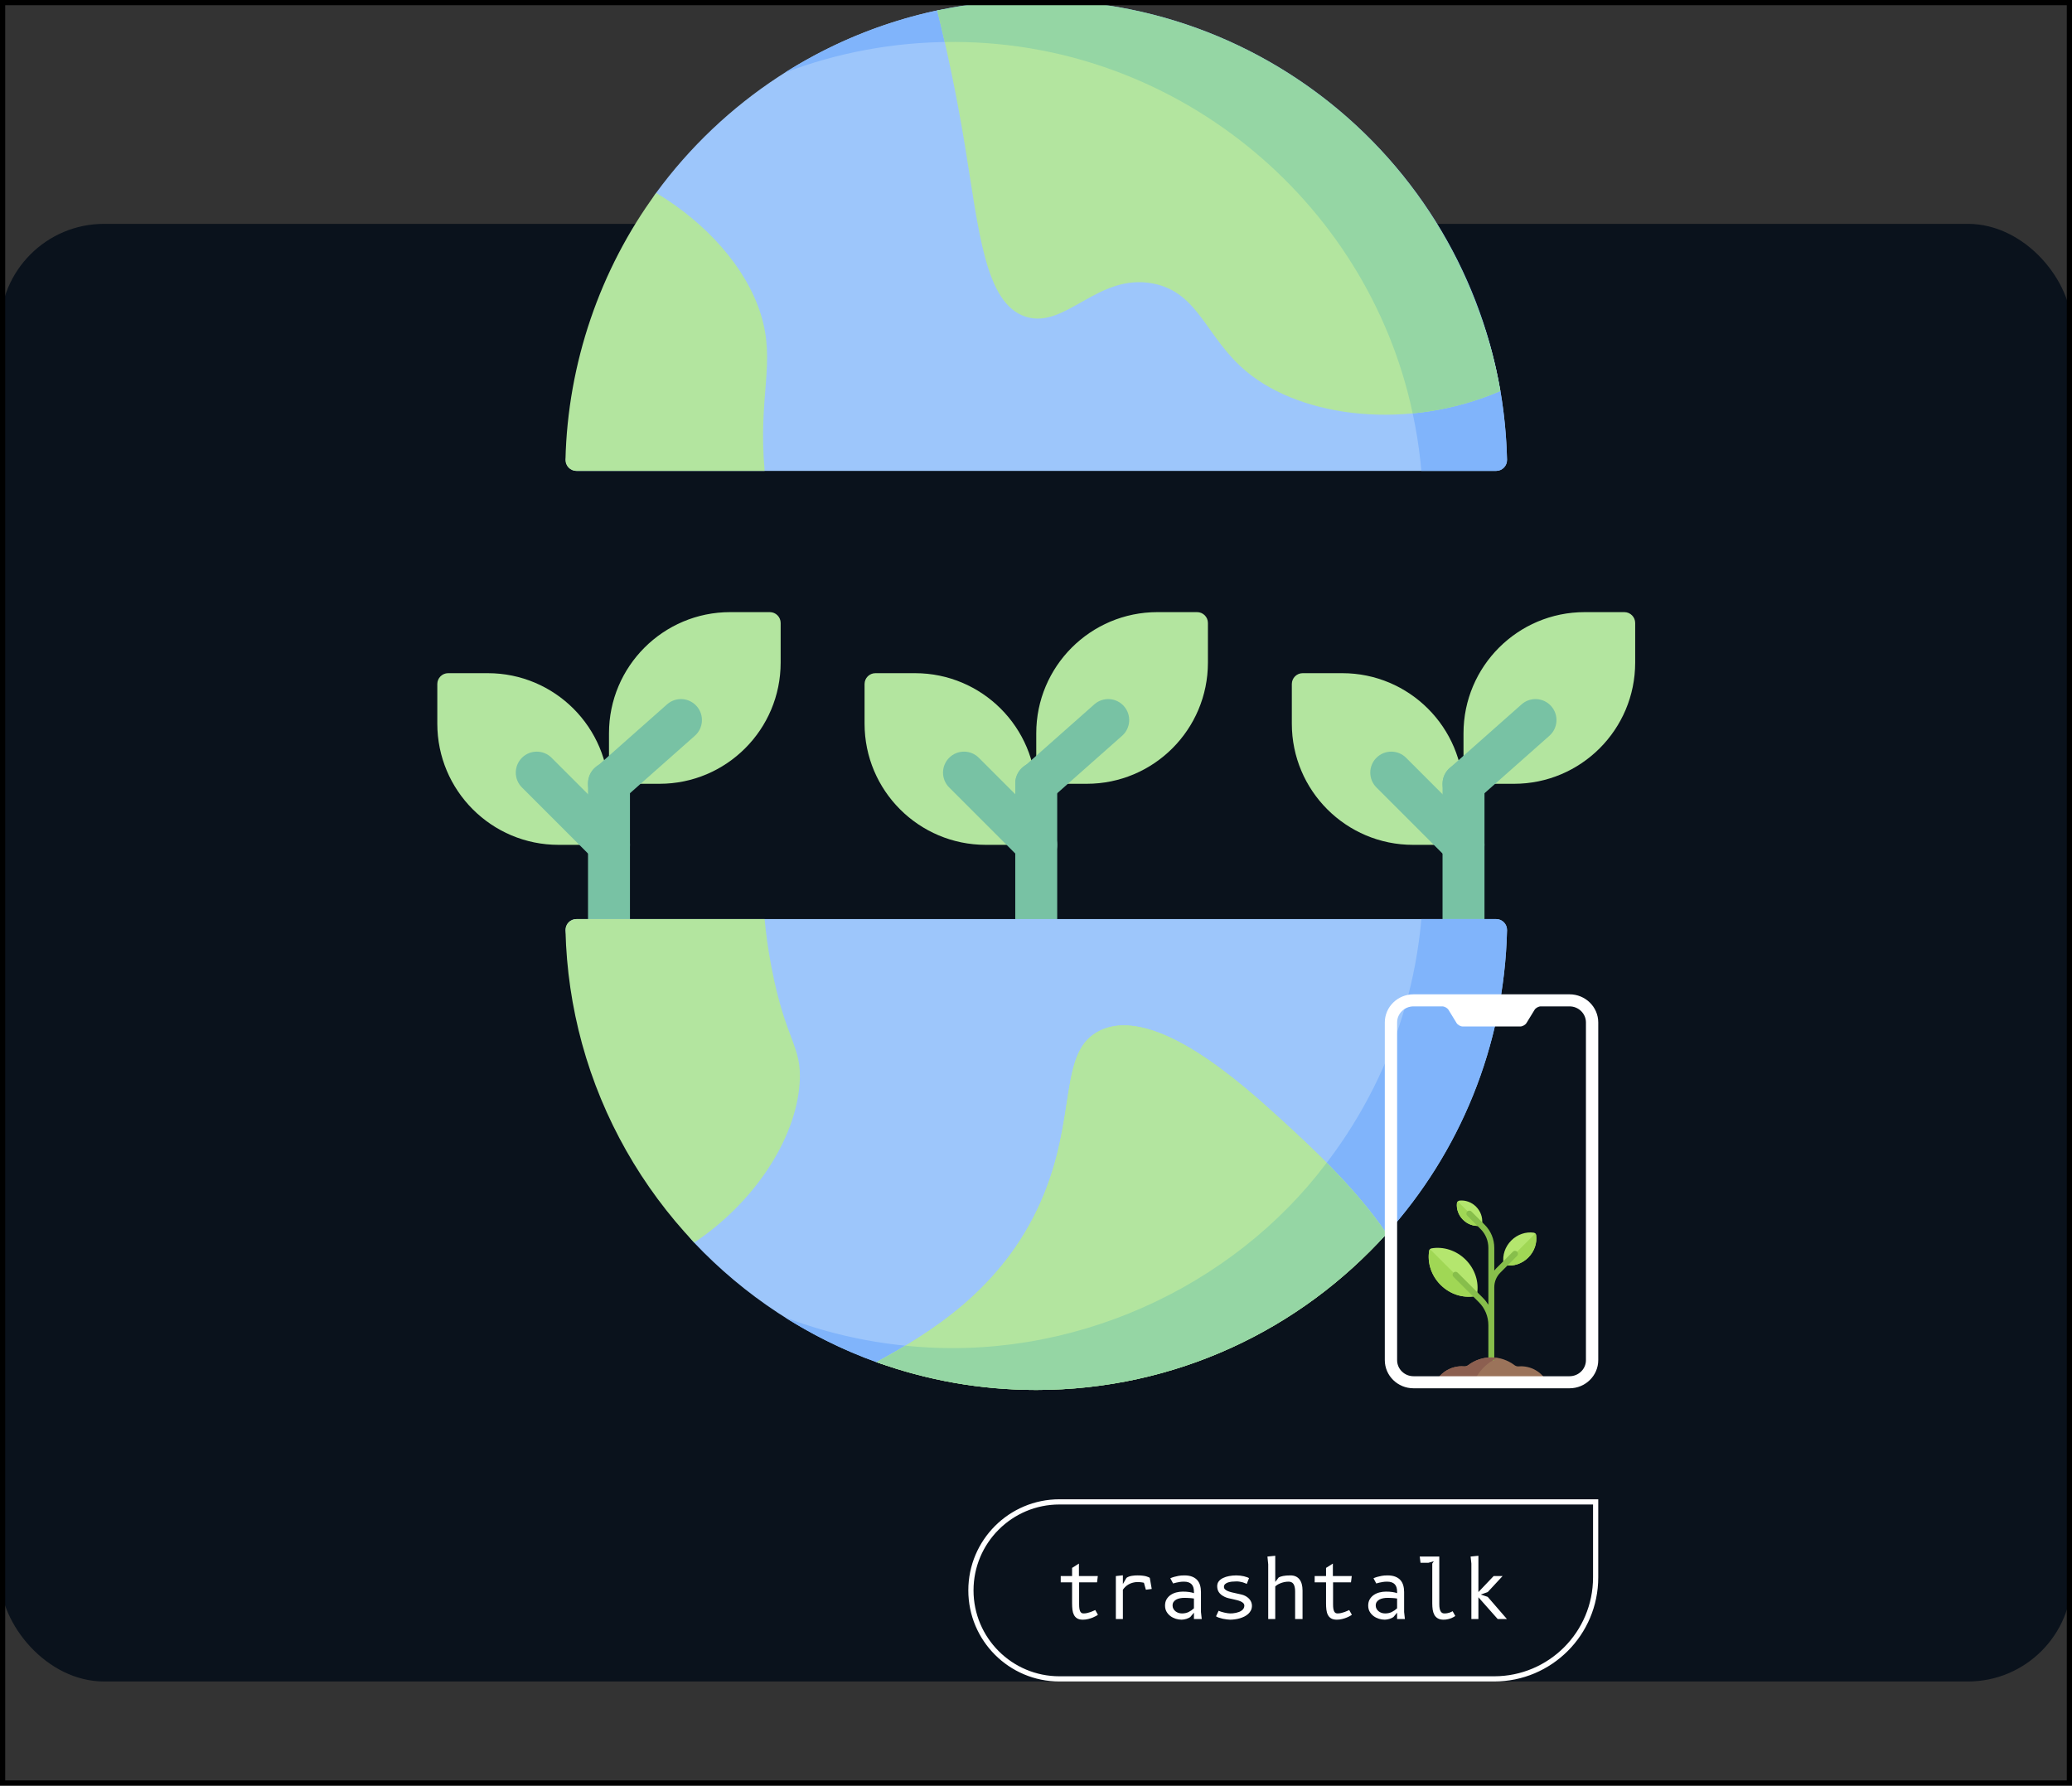 <svg width="398" height="343" viewBox="0 0 398 343" fill="none" xmlns="http://www.w3.org/2000/svg">
<rect x="0" y="0" width="398" height="343" fill="#333333" stroke="none"/>
<rect y="43" width="398" height="280" rx="20" fill="#0A121C"/>
<path d="M208.739 150.561H199.047V140.869C199.047 128.009 209.472 117.584 222.332 117.584H229.938C231.09 117.584 232.024 118.518 232.024 119.67V127.276C232.024 140.135 221.599 150.561 208.739 150.561V150.561Z" fill="#B3E59F"/>
<path d="M189.355 162.288H199.047V152.596C199.047 139.737 188.622 129.312 175.762 129.312H168.156C167.004 129.312 166.07 130.246 166.07 131.397V139.003C166.07 151.863 176.495 162.288 189.355 162.288Z" fill="#B3E59F"/>
<path d="M196.028 153.231C194.553 151.565 194.708 149.019 196.374 147.544L210.201 135.302C211.867 133.826 214.414 133.982 215.889 135.647C217.364 137.313 217.209 139.86 215.543 141.335L201.716 153.577C200.056 155.048 197.508 154.903 196.028 153.231Z" fill="#78C2A4"/>
<path d="M290.809 150.562H281.117V140.87C281.117 128.01 291.542 117.585 304.402 117.585H312.008C313.16 117.585 314.094 118.519 314.094 119.671V127.277C314.094 140.136 303.669 150.562 290.809 150.562Z" fill="#B3E59F"/>
<path d="M271.425 162.289H281.117V152.597C281.117 139.738 270.692 129.312 257.832 129.312H250.227C249.075 129.312 248.141 130.246 248.141 131.398V139.004C248.14 151.864 258.566 162.289 271.425 162.289Z" fill="#B3E59F"/>
<path d="M278.102 153.231C276.627 151.565 276.782 149.019 278.448 147.544L292.275 135.302C293.942 133.826 296.489 133.982 297.963 135.647C299.439 137.313 299.284 139.86 297.618 141.335L283.79 153.577C282.13 155.048 279.582 154.903 278.102 153.231V153.231Z" fill="#78C2A4"/>
<path d="M126.668 150.561H116.977V140.869C116.977 128.009 127.402 117.584 140.261 117.584H147.867C149.019 117.584 149.953 118.518 149.953 119.67V127.276C149.953 140.135 139.528 150.561 126.668 150.561Z" fill="#B3E59F"/>
<path d="M107.285 162.288H116.977V152.596C116.977 139.737 106.552 129.312 93.692 129.312H86.086C84.934 129.312 84 130.246 84 131.397V139.003C84 151.863 94.425 162.288 107.285 162.288V162.288Z" fill="#B3E59F"/>
<path d="M116.978 180.478C114.753 180.478 112.949 178.674 112.949 176.449V150.427C112.949 148.202 114.753 146.398 116.978 146.398C119.203 146.398 121.007 148.202 121.007 150.427V176.449C121.007 178.675 119.203 180.478 116.978 180.478Z" fill="#78C2A4"/>
<path d="M113.958 153.23C112.483 151.564 112.638 149.018 114.304 147.543L128.131 135.301C129.797 133.825 132.344 133.981 133.818 135.646C135.294 137.312 135.139 139.859 133.472 141.334L119.646 153.576C117.985 155.047 115.438 154.902 113.958 153.23V153.23Z" fill="#78C2A4"/>
<path d="M114.13 165.137L100.255 151.262C98.681 149.688 98.681 147.137 100.255 145.563C101.828 143.991 104.38 143.991 105.953 145.563L119.828 159.439C121.402 161.012 121.402 163.563 119.828 165.137C118.255 166.711 115.703 166.71 114.13 165.137V165.137Z" fill="#78C2A4"/>
<path d="M278.267 165.137L264.391 151.262C262.817 149.689 262.817 147.137 264.391 145.564C265.965 143.99 268.516 143.991 270.09 145.564L283.965 159.439C285.539 161.012 285.539 163.563 283.965 165.137C282.391 166.71 279.841 166.71 278.267 165.137Z" fill="#78C2A4"/>
<path d="M199.045 180.478C196.819 180.478 195.016 178.674 195.016 176.449V150.427C195.016 148.202 196.819 146.398 199.045 146.398C201.27 146.398 203.074 148.202 203.074 150.427V176.449C203.074 178.675 201.27 180.478 199.045 180.478Z" fill="#78C2A4"/>
<path d="M196.197 165.137L182.321 151.262C180.747 149.689 180.747 147.137 182.321 145.564C183.894 143.99 186.445 143.991 188.019 145.564L201.894 159.439C203.468 161.012 203.468 163.563 201.894 165.137C200.321 166.71 197.77 166.71 196.197 165.137V165.137Z" fill="#78C2A4"/>
<path d="M281.119 180.478C278.894 180.478 277.09 178.674 277.09 176.449V150.56C277.09 148.335 278.894 146.531 281.119 146.531C283.344 146.531 285.148 148.335 285.148 150.56V176.449C285.148 178.675 283.344 180.478 281.119 180.478Z" fill="#78C2A4"/>
<path d="M110.781 90.454C109.549 90.454 108.585 89.391 108.701 88.165C109.826 76.226 119.349 64.862 123.84 54.503C126.533 48.293 122.079 42.445 126.031 37.051C138.907 19.475 157.977 6.722 180.024 2.003C186.158 0.69 192.521 7.822 199.047 7.822C243.771 7.822 280.915 32.458 288.205 75.104C288.94 79.41 289.372 83.818 289.476 88.308C289.504 89.483 288.564 90.454 287.388 90.454H110.781Z" fill="#9DC6FB"/>
<path d="M182.93 8.059C230.17 8.059 268.946 44.274 273.024 90.455H287.39C288.567 90.455 289.504 89.482 289.477 88.305C288.335 39.341 248.285 0 199.047 0C181.3 0 164.749 5.115 150.781 13.946C160.771 10.146 171.606 8.059 182.93 8.059V8.059Z" fill="#80B4FB"/>
<path d="M288.182 75.11C280.891 32.466 243.773 7.823 199.05 7.823C192.524 7.823 186.165 0.707 180.031 2.02C181.836 9.285 183.677 17.818 185.335 27.886C188.046 44.351 189.182 58.311 197.028 60.838C204.669 63.299 210.879 52.403 221.476 54.46C230.368 56.186 231.613 64.946 239.547 71.468C250.308 80.314 270.552 82.719 288.182 75.11V75.11Z" fill="#B3E59F"/>
<path d="M271.355 79.407C276.974 78.869 282.705 77.473 288.182 75.109C279.271 24.541 230.785 -8.721 180.031 2.02C180.51 3.946 180.991 5.965 181.471 8.075C225.11 7.279 262.627 38.172 271.355 79.407V79.407Z" fill="#95D6A4"/>
<path d="M146.153 60.423C143.316 51.268 135.535 42.748 126.046 37.062C115.23 51.773 109.051 69.862 108.618 88.308C108.59 89.484 109.529 90.456 110.706 90.456H146.874C145.59 75.91 149.052 69.777 146.153 60.423V60.423Z" fill="#B3E59F"/>
<path d="M287.39 176.545C288.566 176.545 289.506 177.516 289.478 178.691C288.957 201.085 280.297 221.466 266.342 236.992C249.783 255.414 225.769 259.178 199.048 259.178C188.276 259.178 177.944 265.117 168.362 261.662C154.921 256.816 142.957 248.876 133.331 238.701C127.939 233.002 131.102 226.602 127.328 219.651C120.703 207.453 109.715 193.56 108.673 178.789C108.588 177.578 109.542 176.545 110.756 176.545H287.39Z" fill="#9DC6FB"/>
<path d="M273.024 176.544C268.946 222.725 230.171 258.941 182.93 258.941C171.606 258.941 160.771 256.854 150.781 253.054C156.271 256.524 162.159 259.421 168.362 261.658C177.943 265.115 188.275 259.177 199.047 259.177C225.768 259.177 249.782 255.413 266.341 236.991C280.296 221.465 288.956 201.083 289.477 178.69C289.505 177.515 288.565 176.544 287.389 176.544H273.024Z" fill="#80B4FB"/>
<path d="M111.802 200.486C115.784 215.002 123.295 228.057 133.349 238.683C144.696 231.14 152.828 218.997 153.598 208.106C154.11 200.863 150.943 200.177 148.183 185.77C147.526 182.34 147.116 179.293 146.873 176.544H110.704C109.537 176.544 108.591 177.502 108.618 178.67C108.619 178.725 108.62 178.78 108.622 178.835C108.804 186.146 109.868 193.434 111.802 200.486V200.486Z" fill="#B3E59F"/>
<path d="M168.367 261.653C177.948 265.108 188.277 267 199.05 267C225.77 267 249.777 255.407 266.336 236.985C260.29 228.02 251.17 219.691 246.013 214.987C238.866 208.465 221.827 192.919 211.319 197.955C203.103 201.893 207.117 214.465 199.965 230.757C192.52 247.713 178.5 256.137 168.367 261.653V261.653Z" fill="#B3E59F"/>
<path d="M168.367 261.653C177.948 265.108 188.277 267 199.05 267C225.77 267 249.777 255.407 266.336 236.985C260.29 228.02 251.17 219.691 246.013 214.987C238.866 208.465 221.827 192.919 211.319 197.955C203.103 201.893 207.117 214.465 199.965 230.757C192.52 247.713 178.5 256.137 168.367 261.653V261.653Z" fill="#B3E59F"/>
<path d="M254.832 223.363C236.858 247.299 205.766 261.799 173.928 258.492C173.926 258.493 173.925 258.494 173.923 258.495C171.999 259.645 170.248 260.628 168.371 261.649C168.427 261.671 168.485 261.692 168.541 261.713C178.074 265.128 188.341 266.999 199.049 266.999C225.769 266.999 249.776 255.407 266.334 236.984C263.006 232.062 259.003 227.579 254.832 223.363V223.363Z" fill="#95D6A4"/>
<path d="M295.064 237.245C295.032 237.011 294.841 236.82 294.607 236.787C293.118 236.578 291.499 237.083 290.293 238.288C289.088 239.494 288.583 241.113 288.792 242.602C288.825 242.836 289.016 243.027 289.25 243.06C290.739 243.269 292.358 242.764 293.563 241.559C294.769 240.353 295.274 238.734 295.064 237.245Z" fill="#B4E66E"/>
<path d="M295.064 237.245C295.048 237.128 294.992 237.022 294.911 236.94L288.945 242.906C289.026 242.987 289.132 243.043 289.25 243.059C290.738 243.269 292.358 242.763 293.563 241.558C294.768 240.353 295.274 238.733 295.064 237.245Z" fill="#A0D755"/>
<path d="M280.381 230.619C280.097 230.646 279.875 230.868 279.848 231.151C279.744 232.249 280.138 233.419 281.02 234.301C281.902 235.183 283.073 235.577 284.17 235.473C284.453 235.446 284.675 235.224 284.702 234.941C284.807 233.843 284.413 232.672 283.531 231.79C282.649 230.908 281.478 230.515 280.381 230.619Z" fill="#B4E66E"/>
<path d="M281.02 234.301C281.902 235.183 283.073 235.577 284.17 235.473C284.312 235.46 284.438 235.397 284.532 235.303L280.018 230.789C279.924 230.883 279.862 231.01 279.848 231.151C279.744 232.249 280.138 233.42 281.02 234.301Z" fill="#A0D755"/>
<path d="M274.983 239.799C274.752 239.838 274.566 240.024 274.527 240.255C274.146 242.503 274.883 244.98 276.713 246.81C278.543 248.64 281.02 249.376 283.268 248.995C283.498 248.956 283.684 248.77 283.724 248.539C284.105 246.291 283.368 243.814 281.538 241.984C279.708 240.154 277.231 239.418 274.983 239.799Z" fill="#B4E66E"/>
<path d="M276.713 246.81C278.543 248.64 281.02 249.376 283.268 248.995C283.383 248.976 283.487 248.919 283.567 248.839L274.683 239.955C274.603 240.035 274.547 240.14 274.527 240.255C274.146 242.503 274.883 244.98 276.713 246.81Z" fill="#A0D755"/>
<path d="M297.361 265.861C296.483 263.854 294.482 262.449 292.151 262.449C292.001 262.449 291.854 262.457 291.708 262.47C291.416 262.496 291.132 262.402 290.898 262.226C289.662 261.297 288.129 260.743 286.464 260.743C284.799 260.743 283.265 261.297 282.03 262.226C281.796 262.402 281.512 262.496 281.22 262.47C281.074 262.457 280.926 262.449 280.777 262.449C278.445 262.449 276.444 263.854 275.566 265.861H297.361Z" fill="#9B735A"/>
<path d="M291.412 240.436C291.19 240.214 290.83 240.214 290.608 240.436L287.389 243.656C287.261 243.784 287.142 243.919 287.029 244.058V239.701C287.029 238.03 286.379 236.459 285.197 235.277L282.638 232.718C282.416 232.496 282.056 232.496 281.834 232.718C281.612 232.941 281.612 233.3 281.834 233.523L284.393 236.082C285.36 237.048 285.892 238.334 285.892 239.701V250.627C285.6 250.165 285.26 249.728 284.864 249.331L279.994 244.461C279.772 244.239 279.412 244.239 279.19 244.461C278.968 244.684 278.968 245.043 279.19 245.266L284.06 250.136C285.241 251.317 285.892 252.888 285.892 254.559V261.311H287.03V247.274C287.03 246.212 287.443 245.212 288.194 244.46L291.412 241.24C291.634 241.018 291.634 240.658 291.412 240.436Z" fill="#87BE4B"/>
<path d="M287.692 260.846C287.292 260.778 286.882 260.743 286.464 260.743C284.799 260.743 283.265 261.297 282.03 262.226C281.796 262.402 281.512 262.496 281.22 262.47C281.074 262.457 280.926 262.449 280.777 262.449C278.445 262.449 276.444 263.854 275.566 265.861H282.979C283.779 263.601 285.496 261.775 287.692 260.846Z" fill="#8C5F50"/>
<path d="M298.974 266.429H273.952C273.637 266.429 273.383 266.175 273.383 265.861C273.383 265.546 273.637 265.292 273.952 265.292H298.974C299.288 265.292 299.542 265.546 299.542 265.861C299.542 266.175 299.288 266.429 298.974 266.429Z" fill="#AE8B70"/>
<path fill-rule="evenodd" clip-rule="evenodd" d="M266 196.412C266 193.423 268.472 191 271.519 191H301.481C304.529 191 307 193.422 307 196.412V261.267C307 264.256 304.528 266.679 301.481 266.679H271.519C268.471 266.679 266 264.258 266 261.267V196.412ZM268.365 196.404V261.276C268.365 262.975 269.778 264.363 271.521 264.363H301.479C303.224 264.363 304.635 262.981 304.635 261.276V196.404C304.635 194.704 303.224 193.317 301.484 193.317H295.963C295.532 193.317 294.991 193.614 294.766 193.98L293.214 196.514C292.993 196.875 292.454 197.178 292.019 197.178H280.981C280.543 197.178 280.01 196.881 279.786 196.514L278.234 193.98C278.013 193.62 277.473 193.317 277.037 193.317H271.516C269.782 193.317 268.365 194.699 268.365 196.404Z" fill="white"/>
<path d="M203.5 288.5H306.5V303C306.5 313.77 297.77 322.5 287 322.5H203.5C194.111 322.5 186.5 314.889 186.5 305.5C186.5 296.111 194.111 288.5 203.5 288.5Z" stroke="white"/>
<path d="M207.283 308.18C207.283 308.51 207.3 308.787 207.335 309.012C207.375 309.232 207.43 309.412 207.5 309.552C207.575 309.687 207.665 309.785 207.77 309.845C207.88 309.9 208.005 309.927 208.145 309.927C208.38 309.927 208.613 309.9 208.843 309.845C209.073 309.79 209.288 309.727 209.488 309.657C209.688 309.582 209.865 309.51 210.02 309.44C210.175 309.365 210.295 309.31 210.38 309.275L210.898 310.182C210.853 310.222 210.743 310.295 210.568 310.4C210.398 310.5 210.18 310.605 209.915 310.715C209.655 310.825 209.36 310.92 209.03 311C208.7 311.085 208.355 311.128 207.995 311.128C207.545 311.128 207.183 311.045 206.908 310.88C206.638 310.715 206.43 310.49 206.285 310.205C206.14 309.92 206.045 309.59 206 309.215C205.955 308.835 205.933 308.43 205.933 308V303.95H203.75V302.75H205.933V301.182L207.245 300.35V302.75H210.875L210.725 303.95H207.283V308.18ZM215.688 304.287L216.371 303.102C216.511 302.997 216.671 302.912 216.851 302.847C217.031 302.782 217.216 302.735 217.406 302.705C217.596 302.67 217.786 302.647 217.976 302.637C218.171 302.627 218.356 302.622 218.531 302.622C218.906 302.622 219.226 302.64 219.491 302.675C219.756 302.705 219.978 302.745 220.158 302.795C220.343 302.845 220.491 302.897 220.601 302.952C220.711 303.002 220.796 303.047 220.856 303.087L221.231 305.225L220.106 305.375L219.731 304.04C219.691 304.025 219.628 304.01 219.543 303.995C219.458 303.98 219.361 303.965 219.251 303.95C219.141 303.935 219.023 303.922 218.898 303.912C218.778 303.902 218.663 303.897 218.553 303.897C218.213 303.897 217.898 303.937 217.608 304.017C217.318 304.092 217.053 304.197 216.813 304.332C216.573 304.467 216.358 304.625 216.168 304.805C215.983 304.985 215.823 305.175 215.688 305.375V311H214.338V302.75L215.688 302.6V304.287ZM230.837 311H229.337V309.785L228.632 310.625C228.547 310.69 228.437 310.752 228.302 310.812C228.172 310.872 228.032 310.927 227.882 310.977C227.732 311.023 227.579 311.058 227.424 311.083C227.269 311.113 227.122 311.128 226.982 311.128C226.607 311.128 226.229 311.07 225.849 310.955C225.469 310.835 225.127 310.662 224.822 310.437C224.517 310.207 224.267 309.925 224.072 309.59C223.882 309.25 223.787 308.86 223.787 308.42C223.787 307.955 223.884 307.555 224.079 307.22C224.279 306.88 224.539 306.6 224.859 306.38C225.179 306.16 225.544 305.997 225.954 305.892C226.364 305.787 226.779 305.735 227.199 305.735C227.674 305.735 228.087 305.762 228.437 305.817C228.787 305.867 229.087 305.94 229.337 306.035V305.712C229.337 305.417 229.299 305.152 229.224 304.917C229.154 304.682 229.042 304.485 228.887 304.325C228.732 304.16 228.532 304.035 228.287 303.95C228.047 303.865 227.759 303.822 227.424 303.822C227.109 303.822 226.837 303.842 226.607 303.882C226.382 303.917 226.172 303.957 225.977 304.002C225.862 304.027 225.752 304.055 225.647 304.085C225.542 304.115 225.439 304.145 225.339 304.175L224.799 303.17C225.009 303.075 225.259 302.985 225.549 302.9C225.789 302.83 226.062 302.767 226.367 302.712C226.677 302.652 227.054 302.622 227.499 302.622C228.074 302.622 228.564 302.7 228.969 302.855C229.374 303.01 229.704 303.227 229.959 303.507C230.214 303.787 230.399 304.125 230.514 304.52C230.629 304.91 230.687 305.345 230.687 305.825V309.65L230.837 311ZM229.337 307.062L228.887 307.002C228.817 306.997 228.724 306.99 228.609 306.98C228.494 306.97 228.369 306.962 228.234 306.957L227.837 306.942C227.707 306.937 227.594 306.935 227.499 306.935C227.219 306.935 226.944 306.96 226.674 307.01C226.404 307.06 226.162 307.142 225.947 307.257C225.737 307.372 225.564 307.525 225.429 307.715C225.299 307.9 225.234 308.132 225.234 308.412C225.234 308.637 225.284 308.842 225.384 309.027C225.484 309.212 225.617 309.372 225.782 309.507C225.952 309.642 226.144 309.747 226.359 309.822C226.579 309.892 226.807 309.927 227.042 309.927C227.507 309.927 227.924 309.84 228.294 309.665C228.664 309.485 229.012 309.245 229.337 308.945V307.062ZM239.483 304.257C239.388 304.212 239.273 304.162 239.138 304.107C239.008 304.047 238.86 303.995 238.695 303.95C238.53 303.9 238.348 303.86 238.148 303.83C237.953 303.795 237.743 303.777 237.518 303.777C237.213 303.777 236.915 303.792 236.625 303.822C236.335 303.852 236.078 303.907 235.853 303.987C235.628 304.067 235.445 304.175 235.305 304.31C235.17 304.445 235.103 304.62 235.103 304.835C235.103 305.015 235.17 305.17 235.305 305.3C235.44 305.425 235.615 305.535 235.83 305.63C236.05 305.72 236.298 305.8 236.573 305.87C236.848 305.935 237.125 305.997 237.405 306.057C237.685 306.117 237.955 306.177 238.215 306.237C238.475 306.292 238.7 306.355 238.89 306.425C239.11 306.51 239.315 306.617 239.505 306.747C239.7 306.877 239.87 307.03 240.015 307.205C240.16 307.375 240.273 307.565 240.353 307.775C240.438 307.98 240.48 308.202 240.48 308.442C240.48 308.767 240.418 309.06 240.293 309.32C240.168 309.575 239.998 309.802 239.783 310.002C239.573 310.197 239.328 310.367 239.048 310.512C238.768 310.652 238.47 310.77 238.155 310.865C237.845 310.955 237.528 311.02 237.203 311.06C236.883 311.105 236.575 311.128 236.28 311.128C236.11 311.128 235.898 311.11 235.643 311.075C235.393 311.045 235.135 311.003 234.87 310.947C234.61 310.887 234.363 310.817 234.128 310.737C233.893 310.657 233.71 310.572 233.58 310.482L234.075 309.417C234.195 309.477 234.353 309.537 234.548 309.597C234.743 309.657 234.948 309.712 235.163 309.762C235.378 309.812 235.585 309.852 235.785 309.882C235.99 309.912 236.16 309.927 236.295 309.927C236.45 309.927 236.623 309.92 236.813 309.905C237.008 309.885 237.205 309.855 237.405 309.815C237.61 309.77 237.808 309.712 237.998 309.642C238.193 309.567 238.365 309.475 238.515 309.365C238.665 309.255 238.785 309.125 238.875 308.975C238.97 308.825 239.018 308.65 239.018 308.45C239.018 308.255 238.953 308.09 238.823 307.955C238.693 307.82 238.52 307.705 238.305 307.61C238.09 307.515 237.848 307.435 237.578 307.37C237.313 307.3 237.04 307.235 236.76 307.175C236.48 307.115 236.21 307.055 235.95 306.995C235.69 306.93 235.463 306.85 235.268 306.755C234.983 306.62 234.745 306.475 234.555 306.32C234.37 306.16 234.22 305.992 234.105 305.817C233.995 305.642 233.918 305.46 233.873 305.27C233.828 305.08 233.805 304.885 233.805 304.685C233.805 304.33 233.905 304.022 234.105 303.762C234.31 303.502 234.583 303.29 234.923 303.125C235.263 302.955 235.653 302.83 236.093 302.75C236.533 302.665 236.993 302.622 237.473 302.622C237.733 302.622 237.985 302.637 238.23 302.667C238.48 302.697 238.713 302.737 238.928 302.787C239.148 302.837 239.343 302.895 239.513 302.96C239.683 303.02 239.818 303.082 239.918 303.147L239.483 304.257ZM244.956 311H243.606V300.5L243.456 299L244.956 298.85V303.875L245.623 303.012C245.818 302.902 246.098 302.81 246.463 302.735C246.828 302.66 247.298 302.622 247.873 302.622C248.628 302.622 249.203 302.872 249.598 303.372C249.998 303.867 250.198 304.585 250.198 305.525V311H248.773V305.682C248.773 305.347 248.743 305.062 248.683 304.827C248.628 304.592 248.548 304.4 248.443 304.25C248.338 304.1 248.208 303.992 248.053 303.927C247.898 303.857 247.723 303.822 247.528 303.822C247.228 303.822 246.941 303.852 246.666 303.912C246.396 303.972 246.148 304.05 245.923 304.145C245.698 304.235 245.501 304.335 245.331 304.445C245.166 304.555 245.041 304.657 244.956 304.752V311ZM256.062 308.18C256.062 308.51 256.079 308.787 256.114 309.012C256.154 309.232 256.209 309.412 256.279 309.552C256.354 309.687 256.444 309.785 256.549 309.845C256.659 309.9 256.784 309.927 256.924 309.927C257.159 309.927 257.392 309.9 257.622 309.845C257.852 309.79 258.067 309.727 258.267 309.657C258.467 309.582 258.644 309.51 258.799 309.44C258.954 309.365 259.074 309.31 259.159 309.275L259.677 310.182C259.632 310.222 259.522 310.295 259.347 310.4C259.177 310.5 258.959 310.605 258.694 310.715C258.434 310.825 258.139 310.92 257.809 311C257.479 311.085 257.134 311.128 256.774 311.128C256.324 311.128 255.962 311.045 255.687 310.88C255.417 310.715 255.209 310.49 255.064 310.205C254.919 309.92 254.824 309.59 254.779 309.215C254.734 308.835 254.712 308.43 254.712 308V303.95H252.529V302.75H254.712V301.182L256.024 300.35V302.75H259.654L259.504 303.95H256.062V308.18ZM269.86 311H268.36V309.785L267.655 310.625C267.57 310.69 267.46 310.752 267.325 310.812C267.195 310.872 267.055 310.927 266.905 310.977C266.755 311.023 266.603 311.058 266.448 311.083C266.293 311.113 266.145 311.128 266.005 311.128C265.63 311.128 265.253 311.07 264.873 310.955C264.493 310.835 264.15 310.662 263.845 310.437C263.54 310.207 263.29 309.925 263.095 309.59C262.905 309.25 262.81 308.86 262.81 308.42C262.81 307.955 262.908 307.555 263.103 307.22C263.303 306.88 263.563 306.6 263.883 306.38C264.203 306.16 264.568 305.997 264.978 305.892C265.388 305.787 265.803 305.735 266.223 305.735C266.698 305.735 267.11 305.762 267.46 305.817C267.81 305.867 268.11 305.94 268.36 306.035V305.712C268.36 305.417 268.323 305.152 268.248 304.917C268.178 304.682 268.065 304.485 267.91 304.325C267.755 304.16 267.555 304.035 267.31 303.95C267.07 303.865 266.783 303.822 266.448 303.822C266.133 303.822 265.86 303.842 265.63 303.882C265.405 303.917 265.195 303.957 265 304.002C264.885 304.027 264.775 304.055 264.67 304.085C264.565 304.115 264.463 304.145 264.363 304.175L263.823 303.17C264.033 303.075 264.283 302.985 264.573 302.9C264.813 302.83 265.085 302.767 265.39 302.712C265.7 302.652 266.078 302.622 266.523 302.622C267.098 302.622 267.588 302.7 267.993 302.855C268.398 303.01 268.728 303.227 268.983 303.507C269.238 303.787 269.423 304.125 269.538 304.52C269.653 304.91 269.71 305.345 269.71 305.825V309.65L269.86 311ZM268.36 307.062L267.91 307.002C267.84 306.997 267.748 306.99 267.633 306.98C267.518 306.97 267.393 306.962 267.258 306.957L266.86 306.942C266.73 306.937 266.618 306.935 266.523 306.935C266.243 306.935 265.968 306.96 265.698 307.01C265.428 307.06 265.185 307.142 264.97 307.257C264.76 307.372 264.588 307.525 264.453 307.715C264.323 307.9 264.258 308.132 264.258 308.412C264.258 308.637 264.308 308.842 264.408 309.027C264.508 309.212 264.64 309.372 264.805 309.507C264.975 309.642 265.168 309.747 265.383 309.822C265.603 309.892 265.83 309.927 266.065 309.927C266.53 309.927 266.948 309.84 267.318 309.665C267.688 309.485 268.035 309.245 268.36 308.945V307.062ZM275.116 300.35L275.416 299.9L274.366 300.2H272.859L272.709 299H276.466V308.18C276.466 308.51 276.491 308.787 276.541 309.012C276.591 309.232 276.659 309.412 276.744 309.552C276.829 309.687 276.931 309.785 277.051 309.845C277.171 309.9 277.301 309.927 277.441 309.927C277.641 309.927 277.824 309.912 277.989 309.882C278.159 309.852 278.309 309.815 278.439 309.77C278.574 309.725 278.689 309.677 278.784 309.627C278.884 309.577 278.964 309.535 279.024 309.5L279.541 310.407C279.501 310.442 279.419 310.5 279.294 310.58C279.169 310.66 279.009 310.74 278.814 310.82C278.624 310.9 278.399 310.97 278.139 311.03C277.884 311.095 277.601 311.128 277.291 311.128C276.841 311.128 276.474 311.045 276.189 310.88C275.904 310.715 275.681 310.49 275.521 310.205C275.366 309.92 275.259 309.59 275.199 309.215C275.144 308.835 275.116 308.43 275.116 308V300.35ZM282.629 311V300.35L282.479 299L283.979 298.85V305.825L286.904 302.75H288.622L285.772 305.825L284.437 306.297L285.772 306.747L289.454 311H287.684L283.979 306.822V311H282.629Z" fill="white"/>
<rect x="0.5" y="0.5" width="397" height="342" stroke="black"/>
</svg>
